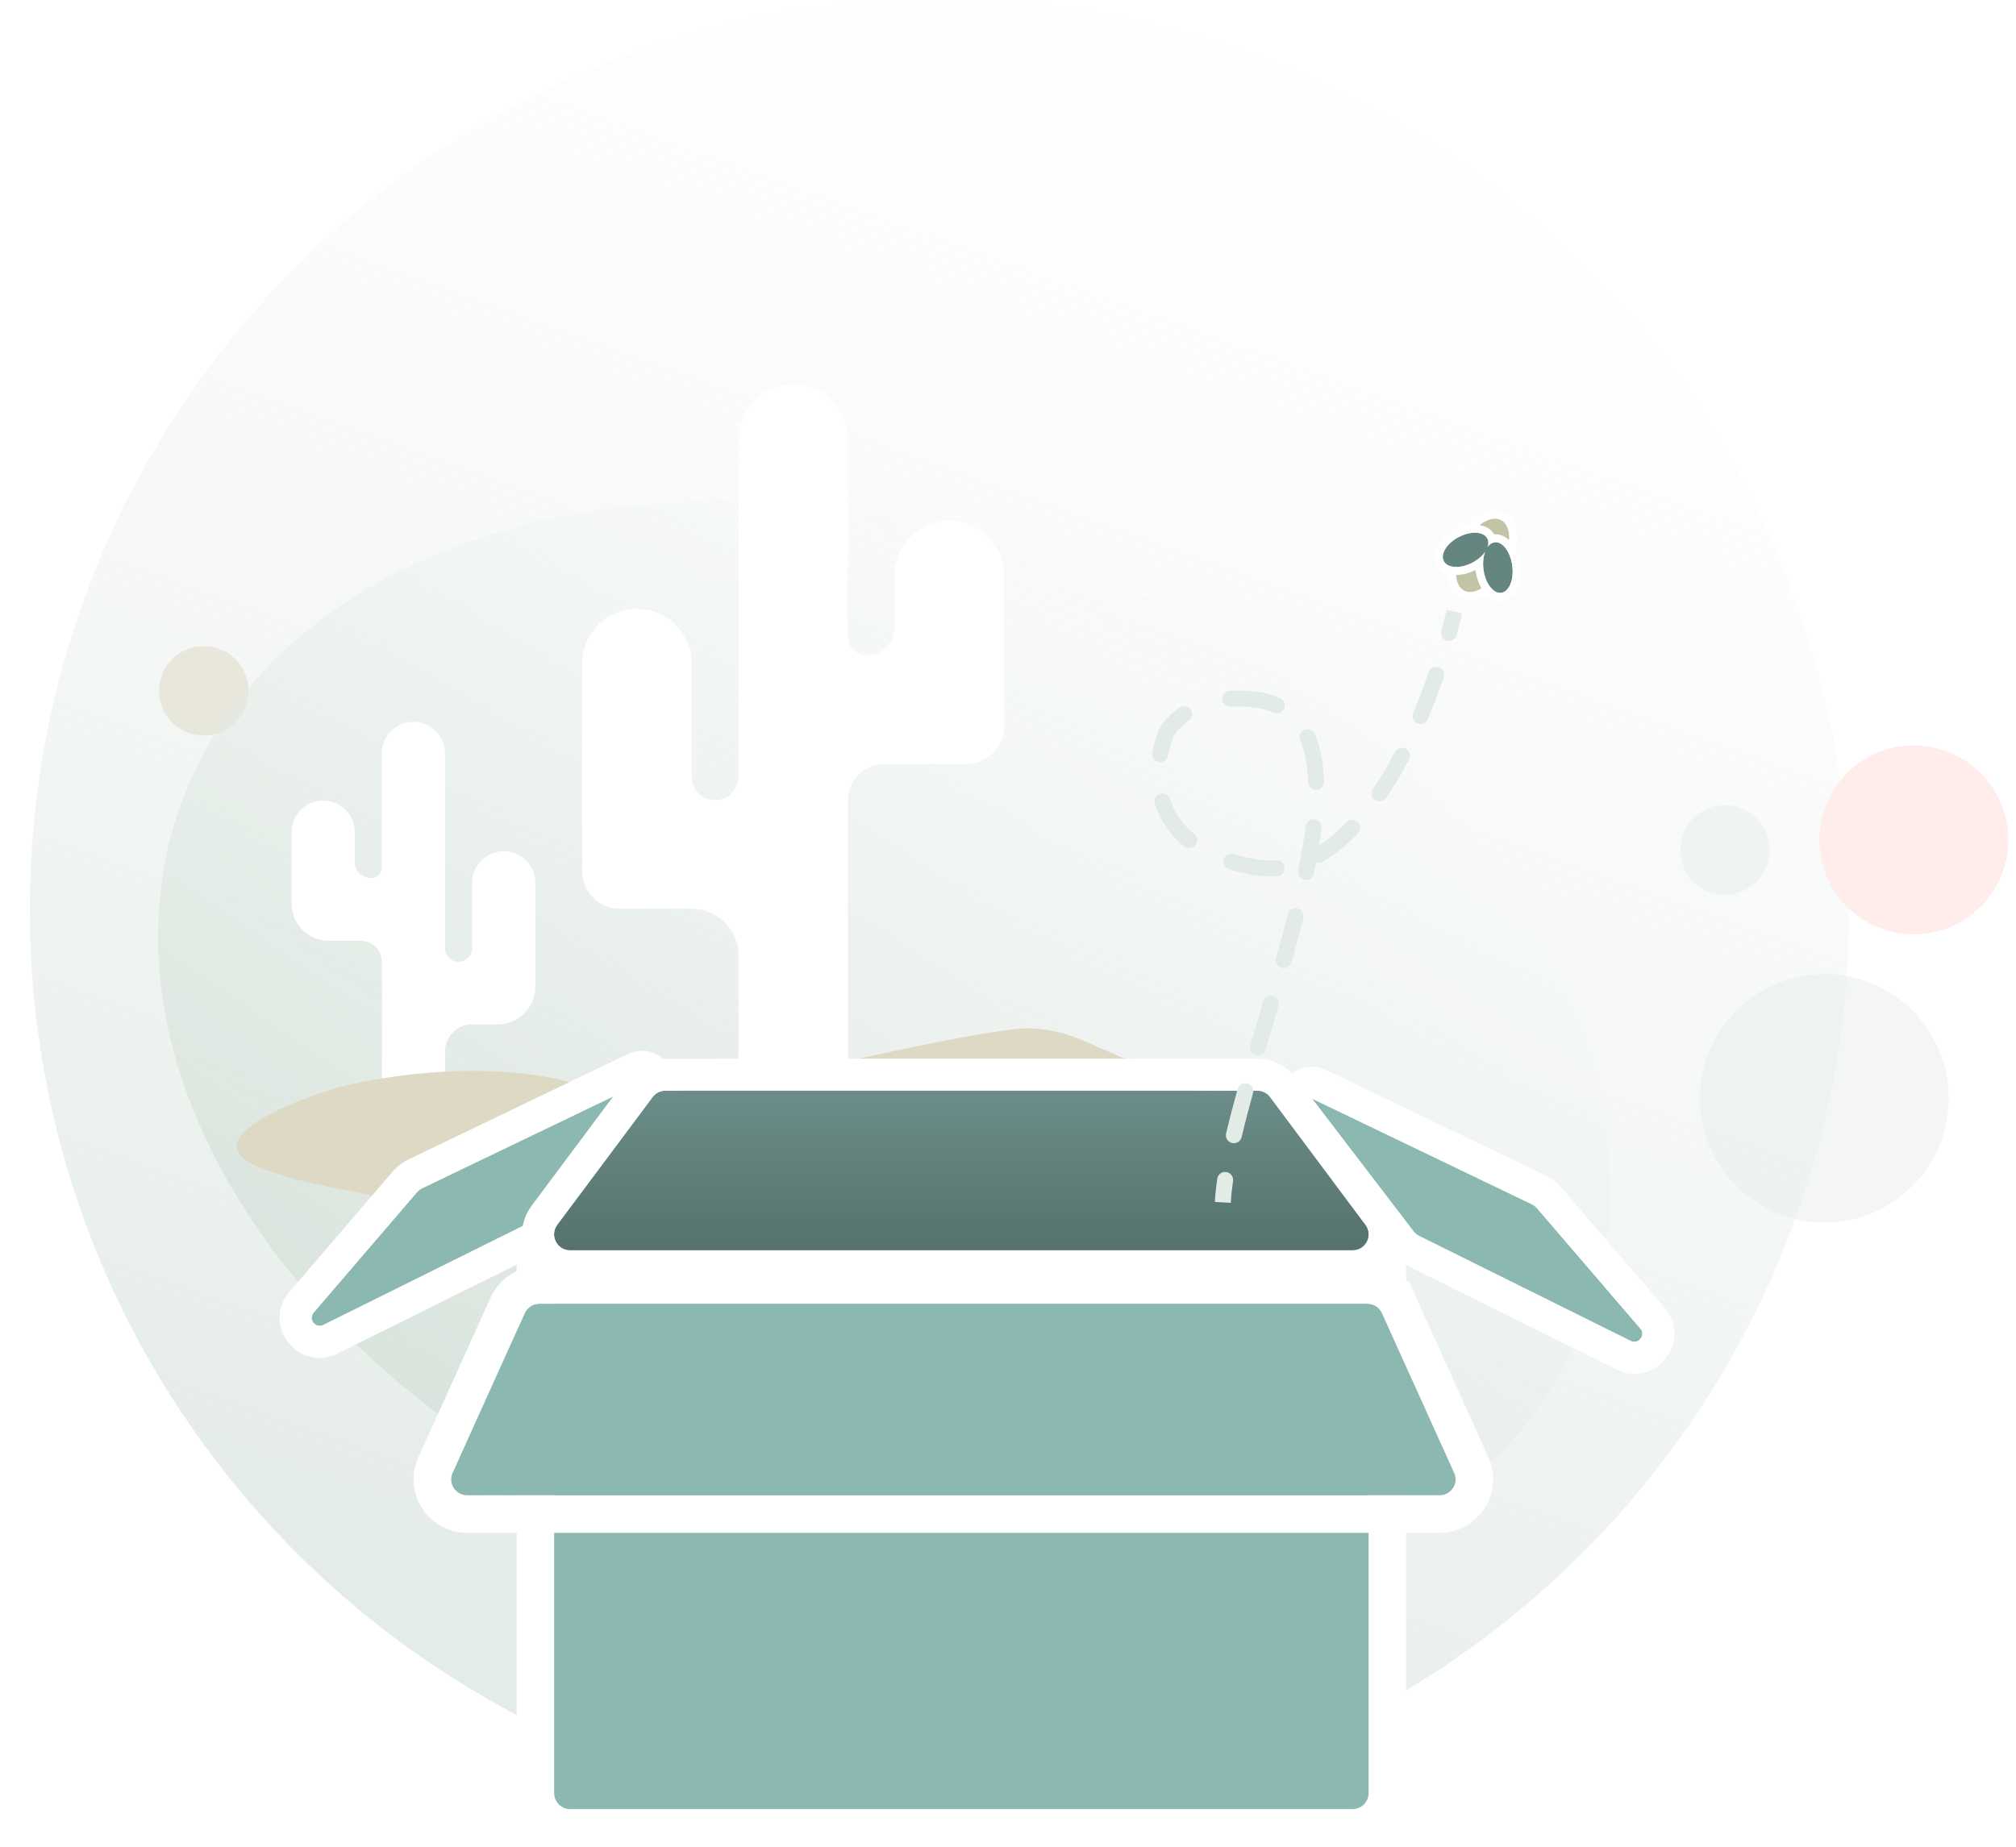 <svg width="215" height="197" viewBox="0 0 215 197" fill="none" xmlns="http://www.w3.org/2000/svg">
<path fill-rule="evenodd" clip-rule="evenodd" d="M115.885 192.775C162.008 185.277 197.217 145.259 197.217 97.018C197.217 43.437 153.781 0 100.199 0C46.617 0 3.181 43.437 3.181 97.018C3.181 143.98 36.547 183.148 80.865 192.11C78.676 188.856 77.402 184.965 77.402 180.783C77.402 169.364 86.897 160.107 98.609 160.107C110.32 160.107 119.815 169.364 119.815 180.783C119.815 185.253 118.359 189.393 115.885 192.775Z" fill="url(#paint0_linear_2131_13241)" fill-opacity="0.7"/>
<path opacity="0.5" fill-rule="evenodd" clip-rule="evenodd" d="M21.736 78.463C24.371 78.463 26.507 76.327 26.507 73.691C26.507 71.056 24.371 68.92 21.736 68.92C19.101 68.92 16.965 71.056 16.965 73.691C16.965 76.327 19.101 78.463 21.736 78.463Z" fill="#DED9C4"/>
<ellipse cx="94.287" cy="113.076" rx="79.8" ry="56.427" transform="rotate(20 94.287 113.076)" fill="url(#paint1_linear_2131_13241)" fill-opacity="0.9"/>
<path opacity="0.5" fill-rule="evenodd" clip-rule="evenodd" d="M194.566 130.418C201.886 130.418 207.82 124.484 207.82 117.164C207.82 109.844 201.886 103.91 194.566 103.91C187.246 103.91 181.313 109.844 181.313 117.164C181.313 124.484 187.246 130.418 194.566 130.418ZM183.963 95.428C186.598 95.428 188.735 93.292 188.735 90.656C188.735 88.021 186.598 85.885 183.963 85.885C181.328 85.885 179.192 88.021 179.192 90.656C179.192 93.292 181.328 95.428 183.963 95.428Z" fill="#E9ECEF"/>
<path fill-rule="evenodd" clip-rule="evenodd" d="M204.109 99.669C209.672 99.669 214.182 95.159 214.182 89.596C214.182 84.033 209.672 79.523 204.109 79.523C198.546 79.523 194.036 84.033 194.036 89.596C194.036 95.159 198.546 99.669 204.109 99.669Z" fill="#FFEDEB"/>
<g filter="url(#filter0_d_2131_13241)">
<path fill-rule="evenodd" clip-rule="evenodd" d="M78.758 42.833C78.758 39.612 81.369 37 84.591 37C87.813 37 90.424 39.612 90.424 42.833V63.904C90.424 65.009 91.32 65.904 92.424 65.904C94.081 65.904 95.424 64.561 95.424 62.904V57.395C95.424 54.173 98.036 51.562 101.258 51.562C104.479 51.562 107.091 54.173 107.091 57.395V65.904V73.489C107.091 75.698 105.3 77.489 103.091 77.489H95.424H94.286C92.153 77.489 90.424 79.217 90.424 81.35V92.934V113C90.424 114.105 89.529 115 88.424 115H80.758C79.653 115 78.758 114.105 78.758 113V97.934C78.758 95.173 76.519 92.934 73.758 92.934H66.091C63.882 92.934 62.091 91.144 62.091 88.934V81.35V66.773C62.091 63.551 64.703 60.939 67.924 60.939C71.146 60.939 73.758 63.551 73.758 66.773V78.85C73.758 80.231 74.877 81.35 76.258 81.35C77.638 81.35 78.758 80.231 78.758 78.85V77.489V65.904V42.833Z" fill="white"/>
</g>
<g filter="url(#filter1_d_2131_13241)">
<path fill-rule="evenodd" clip-rule="evenodd" d="M47.461 76.37C47.461 74.509 45.953 73 44.091 73C42.23 73 40.721 74.509 40.721 76.37V88.52C40.721 89.158 40.203 89.675 39.565 89.675C38.608 89.675 37.832 88.899 37.832 87.942V84.771C37.832 82.91 36.323 81.401 34.461 81.401C32.6 81.401 31.091 82.91 31.091 84.771V89.675V92.359C31.091 94.568 32.882 96.359 35.091 96.359H37.832H38.493C39.723 96.359 40.721 97.356 40.721 98.587V105.27V116C40.721 117.105 41.616 118 42.721 118H45.461C46.566 118 47.461 117.105 47.461 116V108.159C47.461 106.563 48.755 105.27 50.35 105.27H53.091C55.3 105.27 57.091 103.479 57.091 101.27V98.587V90.181C57.091 88.32 55.582 86.811 53.721 86.811C51.859 86.811 50.35 88.32 50.35 90.182V97.142C50.35 97.94 49.704 98.587 48.906 98.587C48.108 98.587 47.461 97.94 47.461 97.142V96.359V89.675V76.37Z" fill="white"/>
</g>
<path d="M62.591 116C70.841 118.87 95.252 111.367 108.138 109.786C110.74 109.466 113.331 110.042 115.732 111.093L129.736 117.22C137.389 120.568 140.426 129.831 136.24 137.06L133.521 141.757C133.235 142.251 133.008 142.792 132.797 143.322C127.808 155.853 109.129 140.541 96.591 142.5C88.705 143.732 87.333 144.257 80.091 142.5C72.641 140.693 59.387 136.543 56.091 133.5C49.591 127.5 36.091 128 27.591 124.5C20.791 121.7 30.424 117.667 36.091 116C41.091 114.667 53.391 112.8 62.591 116Z" fill="#DED9C4"/>
<path d="M160.171 60.315C159.082 62.399 157.277 63.606 156.14 63.012C155.004 62.417 154.966 60.246 156.056 58.163C157.145 56.079 158.95 54.872 160.087 55.466C161.223 56.06 161.261 58.231 160.171 60.315Z" fill="#C3C3A5"/>
<path fill-rule="evenodd" clip-rule="evenodd" d="M158.647 63.375C157.809 63.937 156.72 64.275 155.746 63.766C154.772 63.257 154.43 62.169 154.412 61.16C154.394 60.115 154.703 58.911 155.301 57.768C155.899 56.625 156.711 55.684 157.58 55.102C158.419 54.541 159.508 54.202 160.481 54.711C161.455 55.221 161.798 56.308 161.816 57.317C161.834 58.363 161.524 59.566 160.926 60.71C160.328 61.853 159.517 62.794 158.647 63.375ZM156.141 63.012C157.277 63.606 159.082 62.399 160.172 60.315C161.261 58.231 161.223 56.06 160.087 55.466C158.95 54.871 157.146 56.079 156.056 58.163C154.966 60.246 155.004 62.417 156.141 63.012Z" fill="white"/>
<path fill-rule="evenodd" clip-rule="evenodd" d="M153.971 59.854C153.578 59.094 154.301 57.941 155.585 57.277C156.869 56.613 158.228 56.691 158.621 57.451C158.758 57.715 158.759 58.028 158.649 58.351C158.849 58.072 159.103 57.894 159.394 57.855C160.242 57.744 161.087 58.86 161.282 60.348C161.477 61.836 160.947 63.132 160.099 63.242C159.252 63.353 158.407 62.237 158.212 60.75C158.12 60.046 158.19 59.385 158.379 58.872C158.08 59.304 157.604 59.719 157.007 60.028C155.723 60.691 154.364 60.614 153.971 59.854Z" fill="#658580"/>
<path fill-rule="evenodd" clip-rule="evenodd" d="M153.428 58.077C153.814 57.461 154.441 56.91 155.194 56.52C155.948 56.131 156.76 55.938 157.486 55.98C158.173 56.019 158.947 56.291 159.347 57.004C160.177 56.925 160.844 57.435 161.262 57.988C161.708 58.577 162.014 59.374 162.126 60.237C162.239 61.101 162.15 61.95 161.87 62.633C161.601 63.291 161.069 63.974 160.21 64.087C159.351 64.199 158.661 63.676 158.232 63.11C157.786 62.521 157.48 61.724 157.368 60.86C157.365 60.841 157.363 60.822 157.36 60.803C156.617 61.18 155.82 61.366 155.106 61.325C154.401 61.284 153.605 61 153.215 60.245C152.824 59.49 153.053 58.675 153.428 58.077ZM157.328 59.844C157.776 59.563 158.136 59.223 158.379 58.872C158.231 59.272 158.156 59.762 158.174 60.292C158.179 60.442 158.192 60.595 158.212 60.75C158.407 62.237 159.252 63.353 160.099 63.242C160.947 63.132 161.477 61.836 161.282 60.348C161.102 58.968 160.361 57.908 159.579 57.85C159.517 57.846 159.456 57.847 159.394 57.855C159.103 57.894 158.849 58.072 158.649 58.35C158.759 58.028 158.758 57.715 158.621 57.451C158.593 57.397 158.56 57.346 158.523 57.299C158.035 56.684 156.778 56.661 155.585 57.277C154.301 57.941 153.578 59.094 153.971 59.854C154.364 60.614 155.723 60.691 157.007 60.028C157.118 59.97 157.226 59.909 157.328 59.844Z" fill="white"/>
<path d="M60.802 127.966C58.757 127.966 57.099 129.624 57.099 131.669V191.276C57.099 193.322 58.757 194.98 60.802 194.98H144.252C146.297 194.98 147.955 193.322 147.955 191.276V131.669C147.955 129.624 146.297 127.966 144.252 127.966H60.802Z" fill="#8BB8B1" stroke="white" stroke-width="4"/>
<path d="M45.025 126.759C44.813 126.861 44.624 127.006 44.471 127.185L33.452 140.02C32.848 140.725 33.646 141.75 34.477 141.338L57.041 130.141C57.274 130.025 57.478 129.857 57.636 129.65L68.465 115.489L45.025 126.759Z" fill="#8BB8B1"/>
<path fill-rule="evenodd" clip-rule="evenodd" d="M71.108 113.34C70.113 112.117 68.41 111.737 66.99 112.42L43.55 123.69C42.913 123.996 42.347 124.43 41.887 124.966L30.868 137.802C27.846 141.322 31.835 146.451 35.991 144.389L58.555 133.192C59.255 132.844 59.867 132.341 60.342 131.719L71.171 117.559C72.128 116.307 72.102 114.562 71.108 113.34ZM45.026 126.759C44.813 126.861 44.625 127.006 44.471 127.185L33.452 140.02C32.848 140.725 33.646 141.75 34.477 141.338L57.041 130.141C57.274 130.025 57.478 129.857 57.636 129.65L68.466 115.49L45.026 126.759Z" fill="white"/>
<path d="M163.364 128.462C163.576 128.564 163.764 128.709 163.918 128.888L174.937 141.723C175.541 142.428 174.743 143.453 173.912 143.041L151.348 131.844C151.115 131.728 150.911 131.56 150.753 131.353L139.924 117.192L163.364 128.462Z" fill="#8BB8B1"/>
<path fill-rule="evenodd" clip-rule="evenodd" d="M137.281 115.043C138.276 113.82 139.979 113.44 141.399 114.123L164.839 125.393C165.476 125.699 166.042 126.133 166.502 126.669L177.521 139.505C180.543 143.025 176.554 148.155 172.398 146.092L149.834 134.895C149.133 134.547 148.522 134.044 148.047 133.422L137.218 119.262C136.26 118.01 136.287 116.265 137.281 115.043ZM163.363 128.462C163.576 128.564 163.764 128.709 163.918 128.888L174.937 141.724C175.541 142.428 174.743 143.453 173.912 143.041L151.348 131.844C151.115 131.728 150.911 131.56 150.752 131.353L139.923 117.193L163.363 128.462Z" fill="white"/>
<path d="M69.597 117.026C69.919 116.595 70.425 116.341 70.962 116.341H134.091C134.628 116.341 135.134 116.595 135.455 117.026L145.626 130.65C146.464 131.773 145.663 133.372 144.261 133.372H60.792C59.39 133.372 58.589 131.773 59.427 130.65L69.597 117.026Z" fill="url(#paint2_linear_2131_13241)"/>
<path fill-rule="evenodd" clip-rule="evenodd" d="M70.963 112.935H134.091C135.703 112.935 137.221 113.696 138.185 114.988L148.356 128.613C150.871 131.982 148.466 136.778 144.262 136.778H60.792C56.587 136.778 54.183 131.982 56.698 128.613L66.868 114.988C67.833 113.696 69.35 112.935 70.963 112.935ZM70.963 116.341C70.425 116.341 69.919 116.595 69.598 117.026L59.428 130.65C58.589 131.773 59.391 133.372 60.792 133.372H144.262C145.663 133.372 146.465 131.773 145.626 130.65L135.456 117.026C135.134 116.595 134.629 116.341 134.091 116.341H70.963Z" fill="white"/>
<g filter="url(#filter2_d_2131_13241)">
<path d="M55.959 136.077C56.235 135.467 56.842 135.075 57.511 135.075H145.839C146.508 135.075 147.115 135.467 147.391 136.077L155.087 153.107C155.596 154.235 154.772 155.512 153.535 155.512H49.816C48.579 155.512 47.754 154.235 48.264 153.107L55.959 136.077Z" fill="#8BB8B1"/>
<path d="M149.214 135.253L147.391 136.077L149.213 135.253C148.614 133.927 147.294 133.075 145.839 133.075H57.511C56.056 133.075 54.736 133.927 54.137 135.253L46.441 152.284C45.334 154.735 47.126 157.512 49.816 157.512H153.535C156.224 157.512 158.017 154.735 156.909 152.284L149.214 135.253Z" stroke="white" stroke-width="4"/>
</g>
<path fill-rule="evenodd" clip-rule="evenodd" d="M155.934 65.44C155.769 66.162 155.577 66.933 155.359 67.739C155.236 68.193 154.769 68.462 154.315 68.339C153.861 68.216 153.592 67.749 153.715 67.295C153.927 66.509 154.114 65.76 154.273 65.061L155.934 65.44ZM153.44 71.19C153.885 71.342 154.122 71.827 153.969 72.272C153.473 73.719 152.91 75.213 152.282 76.704C152.099 77.138 151.6 77.341 151.166 77.159C150.733 76.976 150.529 76.477 150.712 76.043C151.324 74.59 151.873 73.133 152.358 71.719C152.511 71.274 152.995 71.037 153.44 71.19ZM131.137 73.691C131.996 73.628 132.924 73.647 133.921 73.772C134.877 73.892 135.74 74.124 136.51 74.469C136.939 74.661 137.132 75.165 136.94 75.594C136.748 76.023 136.244 76.216 135.815 76.023C135.217 75.756 134.521 75.564 133.71 75.462C132.82 75.351 132.005 75.335 131.261 75.39C130.792 75.424 130.384 75.072 130.35 74.603C130.315 74.134 130.668 73.726 131.137 73.691ZM126.99 75.702C127.256 76.09 127.158 76.62 126.77 76.886C125.971 77.435 125.46 78.014 125.207 78.415C124.945 79.039 124.712 79.788 124.561 80.61C124.476 81.073 124.033 81.379 123.57 81.294C123.107 81.209 122.801 80.766 122.886 80.303C123.064 79.331 123.344 78.44 123.666 77.688C123.681 77.652 123.699 77.618 123.718 77.585C124.102 76.945 124.803 76.171 125.806 75.482C126.193 75.216 126.723 75.314 126.99 75.702ZM139.099 77.871C139.531 77.684 140.032 77.882 140.219 78.314C140.85 79.77 141.149 81.486 141.213 83.363C141.229 83.833 140.862 84.227 140.392 84.243C139.922 84.26 139.527 83.892 139.511 83.422C139.451 81.675 139.175 80.188 138.657 78.991C138.47 78.56 138.668 78.058 139.099 77.871ZM149.904 79.859C150.321 80.077 150.482 80.591 150.265 81.008C149.519 82.437 148.708 83.823 147.834 85.12C147.571 85.51 147.041 85.613 146.651 85.35C146.262 85.087 146.159 84.558 146.422 84.168C147.255 82.932 148.034 81.602 148.755 80.22C148.973 79.803 149.487 79.642 149.904 79.859ZM123.718 84.681C124.166 84.538 124.645 84.786 124.788 85.234C125.213 86.565 126.01 87.861 127.363 88.963C127.727 89.26 127.782 89.796 127.485 90.161C127.188 90.525 126.651 90.58 126.287 90.283C124.665 88.962 123.686 87.382 123.166 85.751C123.023 85.303 123.27 84.824 123.718 84.681ZM140.203 87.388C140.67 87.446 141.001 87.872 140.943 88.338C140.868 88.938 140.78 89.549 140.68 90.169C141.694 89.518 142.669 88.689 143.602 87.716C143.927 87.376 144.466 87.364 144.806 87.69C145.145 88.015 145.157 88.554 144.832 88.894C143.652 90.125 142.375 91.179 140.999 91.967C140.793 92.085 140.558 92.108 140.346 92.048C140.273 92.425 140.197 92.804 140.118 93.186C140.022 93.646 139.571 93.942 139.11 93.846C138.65 93.75 138.354 93.299 138.45 92.839C138.792 91.198 139.067 89.62 139.253 88.128C139.311 87.661 139.737 87.33 140.203 87.388ZM130.518 91.665C130.655 91.215 131.131 90.961 131.581 91.098C132.303 91.318 133.096 91.508 133.963 91.661C134.694 91.79 135.403 91.825 136.091 91.778C136.56 91.745 136.967 92.099 136.999 92.568C137.032 93.037 136.678 93.444 136.209 93.477C135.38 93.534 134.533 93.491 133.667 93.338C132.738 93.174 131.878 92.969 131.085 92.727C130.635 92.591 130.381 92.115 130.518 91.665ZM138.387 96.913C138.842 97.03 139.116 97.494 138.999 97.95C138.601 99.501 138.168 101.075 137.718 102.656C137.589 103.108 137.118 103.371 136.665 103.242C136.213 103.113 135.951 102.642 136.08 102.189C136.527 100.618 136.956 99.058 137.35 97.526C137.467 97.07 137.931 96.796 138.387 96.913ZM135.78 106.266C136.231 106.4 136.487 106.874 136.353 107.324C136.171 107.936 135.99 108.545 135.809 109.152C135.526 110.1 135.245 111.041 134.969 111.975C134.836 112.426 134.362 112.683 133.911 112.55C133.46 112.416 133.202 111.943 133.336 111.492C133.612 110.557 133.894 109.611 134.178 108.661C134.359 108.055 134.54 107.447 134.721 106.839C134.855 106.388 135.329 106.132 135.78 106.266ZM133.035 115.58C133.488 115.706 133.753 116.176 133.627 116.629C133.177 118.249 132.767 119.811 132.418 121.295C132.31 121.753 131.852 122.036 131.394 121.929C130.936 121.821 130.652 121.362 130.76 120.905C131.116 119.392 131.532 117.807 131.986 116.173C132.112 115.72 132.581 115.454 133.035 115.58ZM130.778 125.023C131.243 125.089 131.567 125.521 131.5 125.986C131.381 126.813 131.299 127.589 131.259 128.311L129.559 128.216C129.602 127.436 129.69 126.609 129.814 125.744C129.881 125.279 130.312 124.956 130.778 125.023Z" fill="#E2EBE6"/>
<defs>
<filter id="filter0_d_2131_13241" x="51.091" y="30" width="67" height="100" filterUnits="userSpaceOnUse" color-interpolation-filters="sRGB">
<feFlood flood-opacity="0" result="BackgroundImageFix"/>
<feColorMatrix in="SourceAlpha" type="matrix" values="0 0 0 0 0 0 0 0 0 0 0 0 0 0 0 0 0 0 127 0" result="hardAlpha"/>
<feOffset dy="4"/>
<feGaussianBlur stdDeviation="5.5"/>
<feComposite in2="hardAlpha" operator="out"/>
<feColorMatrix type="matrix" values="0 0 0 0 0.831 0 0 0 0 0.851 0 0 0 0 0.863 0 0 0 0.45 0"/>
<feBlend mode="normal" in2="BackgroundImageFix" result="effect1_dropShadow_2131_13241"/>
<feBlend mode="normal" in="SourceGraphic" in2="effect1_dropShadow_2131_13241" result="shape"/>
</filter>
<filter id="filter1_d_2131_13241" x="20.091" y="66" width="48" height="67" filterUnits="userSpaceOnUse" color-interpolation-filters="sRGB">
<feFlood flood-opacity="0" result="BackgroundImageFix"/>
<feColorMatrix in="SourceAlpha" type="matrix" values="0 0 0 0 0 0 0 0 0 0 0 0 0 0 0 0 0 0 127 0" result="hardAlpha"/>
<feOffset dy="4"/>
<feGaussianBlur stdDeviation="5.5"/>
<feComposite in2="hardAlpha" operator="out"/>
<feColorMatrix type="matrix" values="0 0 0 0 0.831 0 0 0 0 0.851 0 0 0 0 0.863 0 0 0 0.45 0"/>
<feBlend mode="normal" in2="BackgroundImageFix" result="effect1_dropShadow_2131_13241"/>
<feBlend mode="normal" in="SourceGraphic" in2="effect1_dropShadow_2131_13241" result="shape"/>
</filter>
<filter id="filter2_d_2131_13241" x="33.106" y="124.075" width="137.138" height="50.437" filterUnits="userSpaceOnUse" color-interpolation-filters="sRGB">
<feFlood flood-opacity="0" result="BackgroundImageFix"/>
<feColorMatrix in="SourceAlpha" type="matrix" values="0 0 0 0 0 0 0 0 0 0 0 0 0 0 0 0 0 0 127 0" result="hardAlpha"/>
<feOffset dy="4"/>
<feGaussianBlur stdDeviation="5.5"/>
<feComposite in2="hardAlpha" operator="out"/>
<feColorMatrix type="matrix" values="0 0 0 0 0.471 0 0 0 0 0.624 0 0 0 0 0.6 0 0 0 1 0"/>
<feBlend mode="normal" in2="BackgroundImageFix" result="effect1_dropShadow_2131_13241"/>
<feBlend mode="normal" in="SourceGraphic" in2="effect1_dropShadow_2131_13241" result="shape"/>
</filter>
<linearGradient id="paint0_linear_2131_13241" x1="52.596" y1="-17.058" x2="-7.515" y2="150.983" gradientUnits="userSpaceOnUse">
<stop stop-color="#EEF3F0" stop-opacity="0.079"/>
<stop offset="1" stop-color="#D9E4DD"/>
</linearGradient>
<linearGradient id="paint1_linear_2131_13241" x1="49.899" y1="46.728" x2="23.691" y2="150.34" gradientUnits="userSpaceOnUse">
<stop stop-color="#EEF3F0" stop-opacity="0.079"/>
<stop offset="1" stop-color="#D9E4DD"/>
</linearGradient>
<linearGradient id="paint2_linear_2131_13241" x1="102.526" y1="116.341" x2="102.526" y2="133.372" gradientUnits="userSpaceOnUse">
<stop stop-color="#6C8D89"/>
<stop offset="1" stop-color="#55726D"/>
</linearGradient>
</defs>
</svg>
